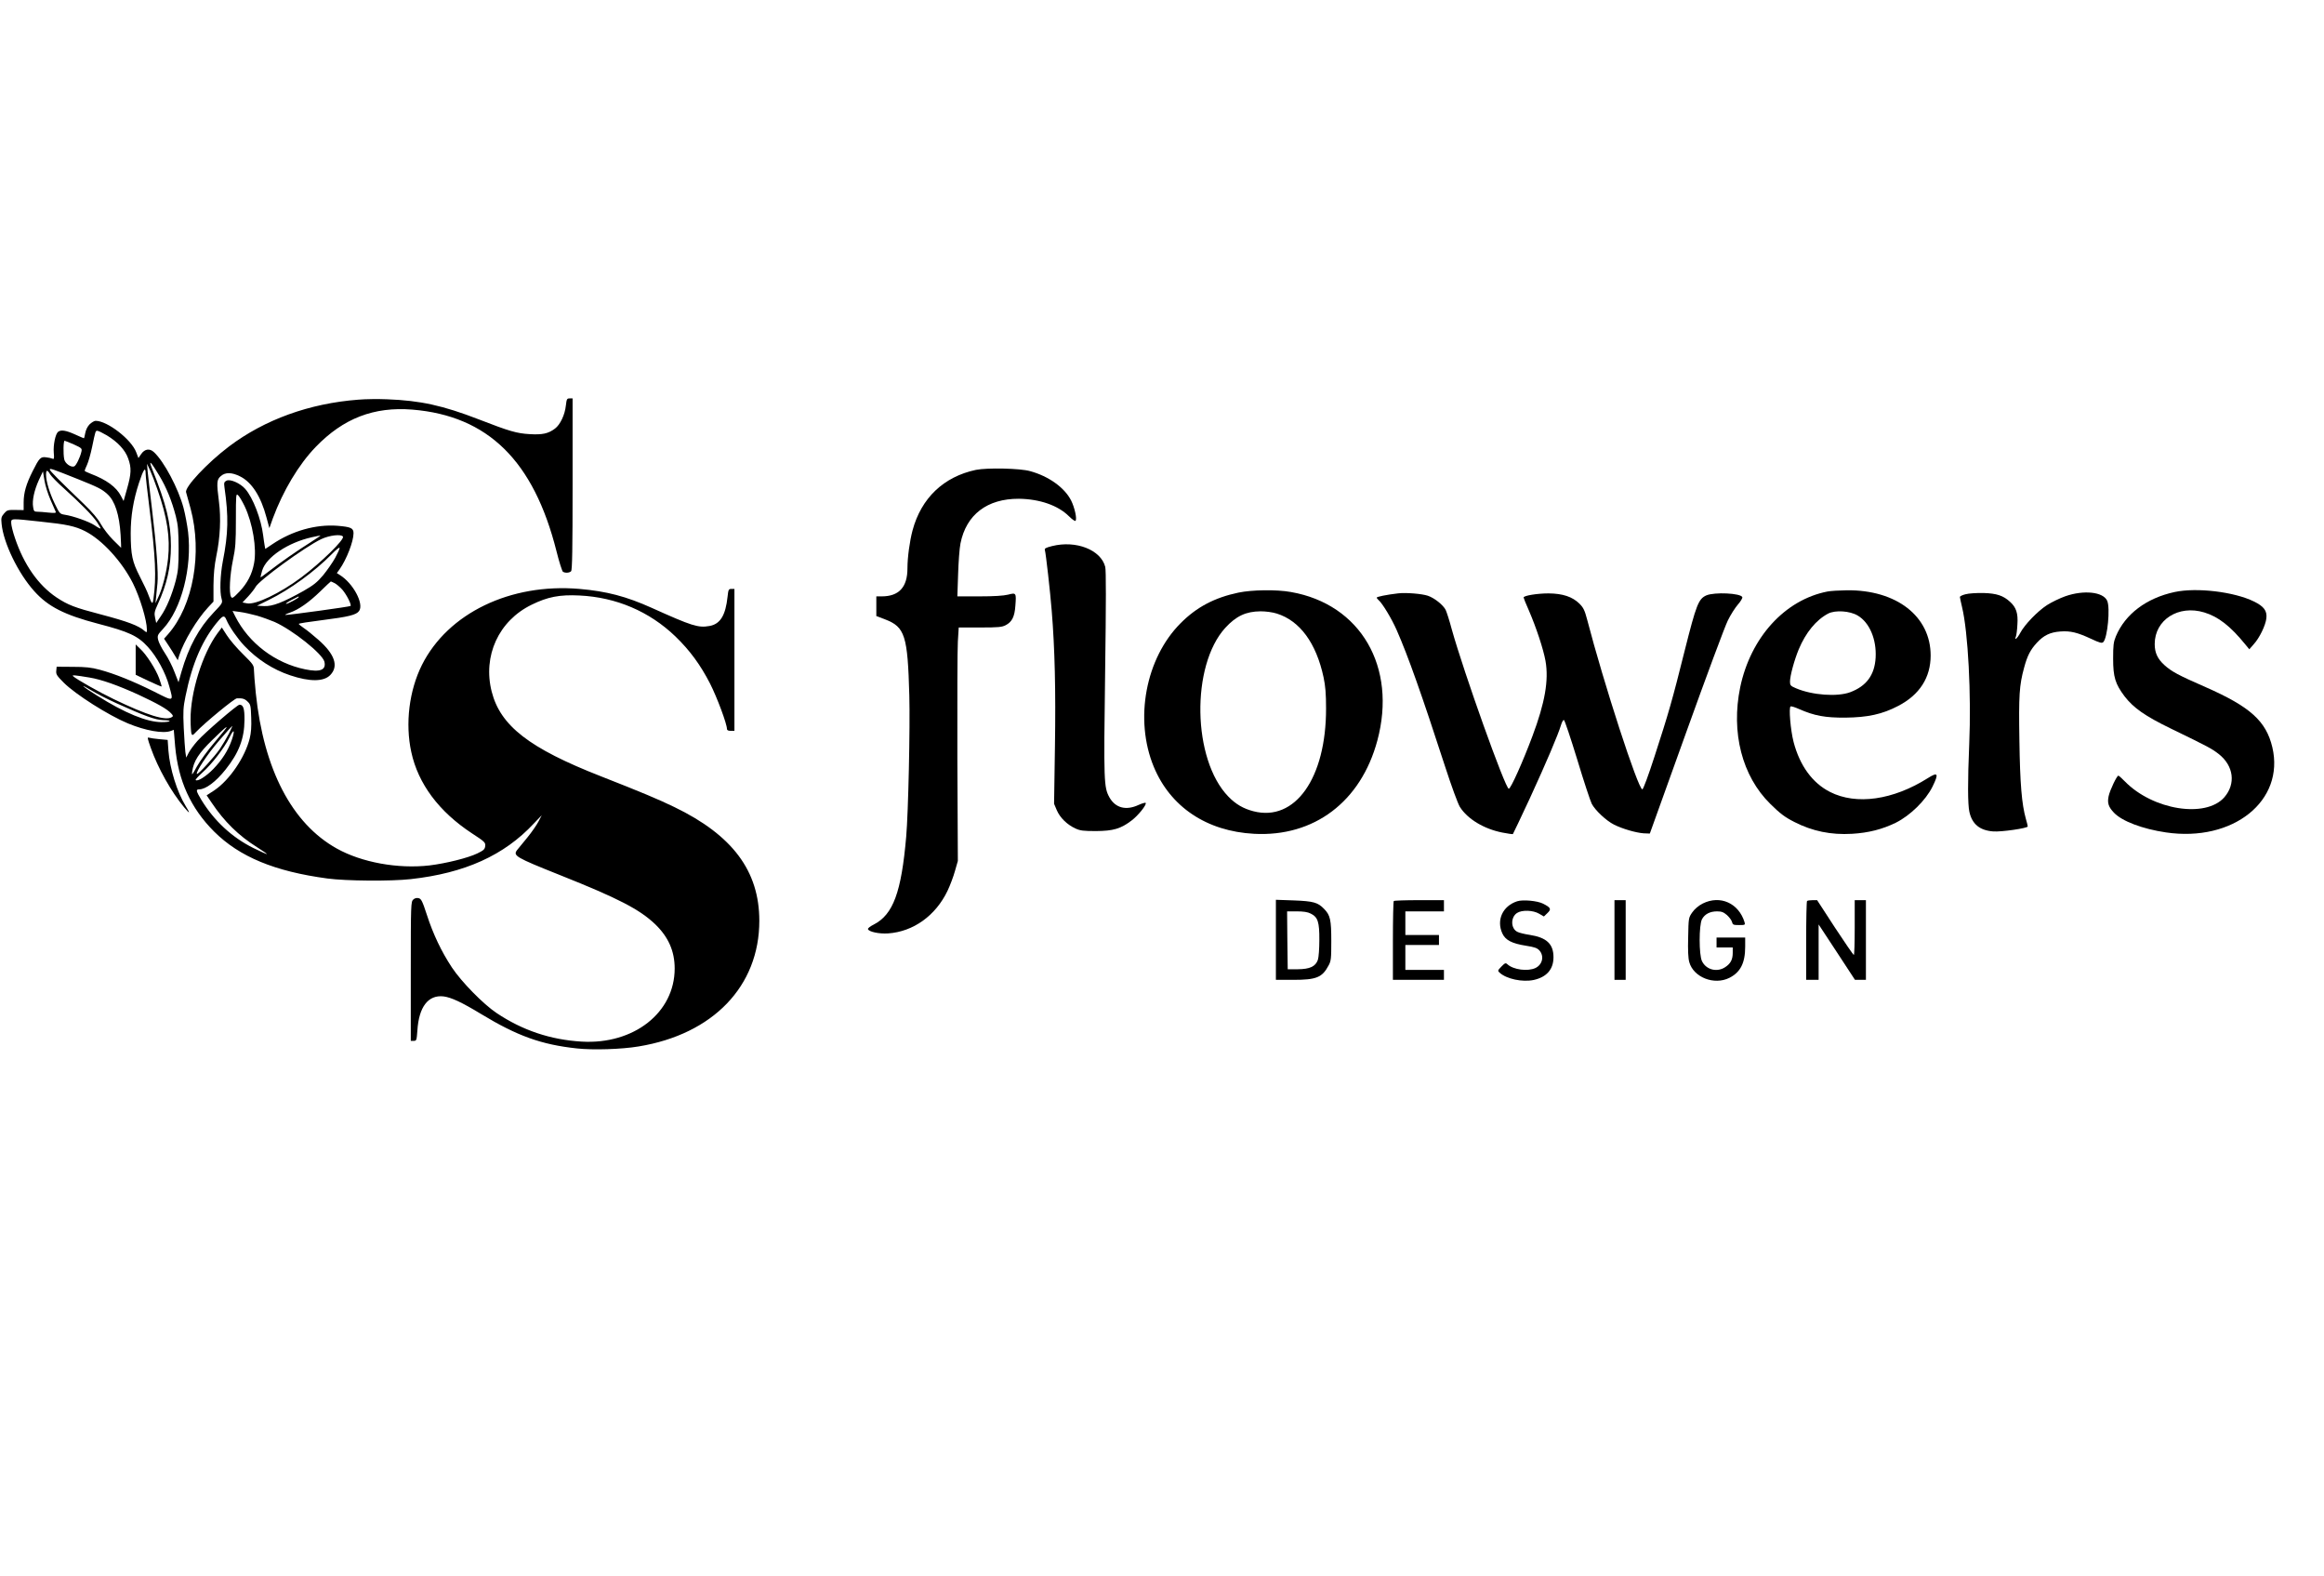 <?xml version="1.0" standalone="no"?>
<!DOCTYPE svg PUBLIC "-//W3C//DTD SVG 20010904//EN"
 "http://www.w3.org/TR/2001/REC-SVG-20010904/DTD/svg10.dtd">
<svg version="1.0" xmlns="http://www.w3.org/2000/svg"
 width="1867pt" height="1266pt" viewBox="0 0 1867 1266"
 preserveAspectRatio="xMidYMid meet">

<g transform="translate(0,1266) scale(0.1,-0.1)"
fill="#000000" stroke="none">
<path d="M2880 9450 c-395 -30 -753 -160 -1039 -375 -175 -132 -359 -328 -346
-369 4 -12 20 -70 36 -130 96 -358 21 -780 -180 -1009 l-33 -37 35 -53 c19
-28 43 -67 54 -86 l21 -34 12 39 c38 116 141 288 232 386 l43 46 0 129 c1 93
7 158 23 238 31 148 38 304 21 435 -20 155 -18 178 15 206 36 32 88 31 154 -2
95 -47 168 -161 213 -331 l23 -85 28 79 c82 221 207 431 344 573 222 230 468
325 777 300 607 -50 975 -411 1158 -1139 21 -85 45 -158 51 -163 19 -12 52
-10 66 4 9 9 12 178 12 700 l0 688 -24 0 c-21 0 -24 -5 -30 -57 -8 -76 -46
-154 -87 -185 -54 -41 -102 -51 -203 -45 -105 6 -163 23 -408 118 -289 112
-471 152 -738 162 -69 3 -172 2 -230 -3z"/>
<path d="M720 9252 c-17 -17 -30 -44 -35 -70 -4 -23 -9 -42 -11 -42 -2 0 -35
14 -72 31 -73 33 -113 39 -136 20 -21 -18 -39 -105 -34 -167 4 -47 3 -54 -11
-48 -9 4 -32 9 -51 11 -44 6 -55 -6 -108 -112 -52 -103 -72 -174 -72 -250 l0
-62 -66 1 c-61 1 -68 -1 -91 -28 -23 -27 -25 -36 -20 -85 15 -152 133 -396
262 -539 112 -125 243 -191 514 -262 246 -64 318 -97 399 -186 71 -77 142
-207 171 -314 36 -129 41 -127 -123 -44 -167 83 -316 143 -436 175 -67 18
-113 23 -215 23 l-130 1 -3 -33 c-3 -28 5 -40 60 -95 95 -95 359 -262 515
-327 142 -59 284 -84 345 -61 l24 9 11 -132 c25 -277 125 -497 313 -685 204
-203 486 -320 910 -377 149 -20 511 -23 670 -5 434 48 750 191 988 446 l64 67
-26 -50 c-14 -27 -53 -84 -88 -127 -35 -42 -72 -88 -82 -100 -38 -48 -17 -60
346 -205 467 -186 636 -274 761 -393 107 -103 157 -217 157 -356 0 -354 -328
-612 -748 -587 -250 15 -474 90 -682 229 -108 72 -284 252 -360 367 -84 127
-151 268 -201 423 -36 110 -45 128 -66 133 -16 4 -31 0 -43 -11 -19 -18 -20
-35 -20 -577 l0 -558 24 0 c22 0 23 4 29 83 12 190 87 288 210 274 62 -8 146
-47 301 -141 292 -177 484 -246 771 -277 130 -14 358 -7 495 16 599 98 970
485 970 1009 0 400 -215 688 -683 914 -128 62 -261 118 -590 247 -575 225
-807 405 -877 680 -73 287 56 569 321 698 128 63 225 82 384 74 295 -14 562
-128 771 -329 116 -112 201 -228 278 -378 57 -112 136 -325 136 -365 0 -10 10
-15 30 -15 l30 0 0 570 0 570 -24 0 c-22 0 -25 -5 -31 -62 -16 -151 -59 -221
-146 -236 -90 -16 -140 0 -464 146 -205 92 -361 133 -581 152 -554 47 -1055
-195 -1264 -610 -103 -206 -136 -471 -86 -700 55 -255 222 -479 487 -653 103
-67 110 -74 107 -102 -3 -26 -11 -34 -62 -59 -76 -37 -254 -81 -386 -97 -253
-29 -545 24 -745 136 -360 201 -586 634 -650 1247 -8 81 -15 165 -15 187 0 37
-7 47 -89 128 -49 48 -107 116 -129 151 l-40 62 -36 -48 c-120 -164 -217 -475
-215 -691 0 -53 4 -104 7 -114 7 -16 11 -14 37 14 68 72 307 269 328 270 45 2
63 -3 87 -27 23 -22 25 -33 28 -128 3 -72 -1 -123 -12 -167 -38 -152 -162
-334 -283 -416 l-63 -41 40 -59 c102 -152 216 -264 364 -357 49 -31 85 -56 80
-56 -5 0 -54 22 -109 49 -171 85 -315 218 -419 389 -41 69 -44 82 -16 82 53 0
135 62 212 159 107 134 151 249 152 397 1 92 -9 124 -40 124 -18 0 -276 -222
-337 -290 -27 -30 -58 -72 -70 -94 l-21 -41 -7 45 c-3 25 -9 113 -13 195 -6
130 -4 164 14 252 54 268 140 464 268 611 35 40 46 40 62 1 22 -53 89 -149
143 -206 103 -109 230 -191 368 -237 158 -53 271 -52 323 3 68 71 35 167 -96
282 -43 38 -95 80 -118 95 -22 15 -40 30 -40 33 0 4 84 17 188 30 213 27 275
42 297 74 40 57 -47 221 -154 288 l-25 16 21 29 c57 80 113 225 113 291 0 42
-22 51 -130 60 -173 13 -364 -41 -522 -148 l-57 -38 -5 27 c-3 15 -8 52 -12
82 -16 131 -82 303 -144 373 -40 46 -122 82 -151 66 -18 -9 -21 -17 -16 -52
34 -236 31 -372 -13 -595 -21 -110 -26 -246 -10 -301 9 -33 8 -36 -63 -110
-120 -126 -201 -275 -260 -479 l-23 -82 -32 82 c-17 46 -52 115 -78 153 -26
39 -50 87 -54 107 -7 34 -4 40 40 87 148 159 234 493 201 778 -7 55 -23 143
-37 195 -42 156 -156 371 -237 446 -35 33 -75 26 -103 -15 l-22 -32 -18 47
c-39 103 -232 252 -326 252 -11 0 -32 -13 -48 -28z m137 -88 c88 -53 149 -118
173 -187 27 -75 25 -122 -9 -242 l-28 -99 -21 40 c-37 72 -117 131 -244 179
-27 10 -48 21 -48 24 0 4 9 25 19 47 10 21 29 86 41 144 27 130 27 130 42 130
8 0 41 -16 75 -36z m-263 -74 c63 -29 66 -32 60 -58 -11 -48 -43 -112 -58
-118 -26 -10 -73 23 -80 57 -9 46 -7 149 3 149 4 0 38 -14 75 -30z m685 -249
c58 -96 102 -205 134 -329 18 -72 21 -115 22 -257 0 -146 -4 -182 -23 -258
-31 -116 -74 -220 -120 -286 l-37 -55 -9 42 c-8 37 -5 51 22 110 73 158 105
299 105 467 0 185 -35 329 -153 625 -28 73 -7 51 59 -59z m-14 -113 c79 -226
103 -386 85 -555 -12 -110 -44 -238 -80 -313 l-21 -45 5 50 c3 28 8 77 11 110
8 79 -8 299 -44 597 -16 134 -32 270 -35 303 l-5 60 25 -53 c13 -29 40 -98 59
-154z m-637 83 c162 -65 190 -79 235 -120 60 -54 96 -164 106 -328 3 -57 5
-103 4 -103 -1 0 -30 29 -65 64 -35 35 -79 93 -98 127 -23 42 -68 95 -134 159
-203 195 -276 268 -276 279 0 12 20 5 228 -78z m542 45 c0 -18 13 -141 30
-272 50 -406 57 -558 33 -732 -6 -50 -13 -46 -38 23 -9 28 -42 97 -72 155 -61
120 -72 172 -73 346 0 138 21 267 67 407 36 109 53 133 53 73z m-767 -6 c10
-16 59 -67 110 -112 137 -124 229 -217 266 -271 18 -27 31 -50 29 -52 -2 -2
-24 9 -48 26 -46 30 -169 74 -241 85 -38 6 -41 10 -79 88 -42 87 -70 180 -70
233 0 41 10 42 33 3z m2 -203 c20 -45 39 -88 42 -96 5 -12 -5 -13 -57 -8 -35
4 -75 7 -91 7 -24 0 -28 5 -33 38 -9 52 9 134 46 216 l33 70 12 -72 c6 -40 28
-109 48 -155z m1560 -52 c65 -137 99 -340 76 -459 -16 -88 -54 -160 -117 -227
-51 -53 -59 -58 -68 -42 -17 30 -10 171 15 293 21 100 24 142 24 327 0 204 1
211 18 195 10 -9 33 -48 52 -87z m-1635 -125 c203 -21 274 -36 353 -76 137
-69 297 -244 385 -419 57 -115 112 -297 112 -372 0 -24 -1 -25 -18 -11 -48 43
-136 76 -352 133 -211 55 -264 76 -355 136 -148 99 -263 264 -335 478 -17 49
-30 103 -30 120 0 38 -9 38 240 11z m2166 -165 c-106 -66 -247 -165 -336 -234
-35 -27 -65 -49 -67 -48 -1 2 5 26 13 54 32 108 207 225 399 268 33 7 64 14
69 14 5 1 -30 -24 -78 -54z m259 45 c14 -23 -175 -208 -335 -328 -171 -127
-366 -221 -435 -208 l-37 7 46 49 c25 27 51 61 58 74 22 50 400 325 529 386
66 31 161 42 174 20z m-62 -170 c-21 -38 -65 -101 -97 -140 -49 -58 -77 -80
-159 -127 -167 -93 -248 -124 -315 -121 l-57 3 95 47 c169 83 366 226 505 367
33 34 61 57 63 51 2 -6 -14 -41 -35 -80z m-4 -204 c15 -8 43 -32 61 -52 34
-39 76 -122 66 -131 -6 -6 -486 -72 -521 -72 -11 0 4 8 33 18 71 25 151 80
247 173 44 43 81 78 83 78 2 0 16 -7 31 -14z m-289 -111 c0 -8 -86 -55 -101
-55 -8 1 11 14 41 30 61 32 60 32 60 25z m-335 -150 c44 -13 107 -36 140 -50
146 -65 384 -255 401 -319 16 -67 -33 -87 -154 -62 -241 49 -453 210 -562 425
l-22 44 59 -8 c32 -4 94 -18 138 -30z m-1345 -497 c96 -16 226 -62 393 -138
152 -71 231 -115 263 -151 16 -17 16 -22 4 -29 -49 -31 -195 14 -465 144 -117
56 -306 163 -329 186 -10 10 20 7 134 -12z m217 -207 c226 -102 311 -133 374
-135 76 -1 65 -16 -13 -16 -118 0 -296 73 -518 213 -117 73 -154 106 -48 43
42 -26 134 -73 205 -105z m902 -243 c-18 -35 -50 -89 -72 -122 -42 -62 -177
-210 -185 -202 -12 13 85 160 177 266 57 66 105 120 107 120 2 0 -10 -28 -27
-62z m-19 48 c0 -2 -44 -56 -97 -119 -54 -63 -117 -150 -141 -193 -39 -72 -43
-75 -38 -41 11 83 52 147 163 255 98 95 113 108 113 98z m41 -102 c-29 -82
-76 -156 -147 -230 -57 -59 -128 -104 -142 -89 -4 3 22 31 55 61 75 67 174
195 217 282 36 74 46 60 17 -24z"/>
<path d="M7840 8886 c-259 -55 -439 -226 -509 -486 -23 -86 -41 -218 -41 -305
0 -151 -68 -225 -207 -225 l-43 0 0 -79 0 -79 71 -27 c159 -61 181 -130 194
-610 7 -255 -8 -943 -25 -1135 -39 -448 -105 -626 -261 -706 -28 -14 -49 -30
-46 -37 7 -21 89 -39 162 -34 202 14 381 142 477 342 21 44 48 116 60 160 l23
80 -4 825 c-1 454 0 876 4 937 l7 113 172 0 c148 0 176 3 206 19 50 26 71 68
77 155 8 104 7 107 -58 90 -36 -9 -113 -14 -231 -14 l-177 0 6 178 c3 97 11
208 19 247 46 232 215 360 469 359 167 -2 314 -53 402 -140 25 -25 49 -42 53
-37 14 14 -7 107 -35 163 -53 104 -180 195 -330 236 -81 23 -345 28 -435 10z"/>
<path d="M8452 8274 c-51 -13 -62 -19 -58 -32 8 -25 43 -336 55 -487 25 -304
33 -641 26 -1090 l-7 -461 22 -52 c26 -60 82 -115 149 -146 39 -18 64 -21 166
-21 138 1 198 18 286 85 52 39 122 126 113 141 -2 4 -28 -3 -57 -16 -100 -47
-186 -25 -234 60 -45 81 -47 123 -35 995 8 581 8 827 1 857 -35 137 -234 215
-427 167z"/>
<path d="M9948 7900 c-190 -40 -335 -116 -463 -245 -282 -282 -374 -772 -216
-1154 134 -323 426 -518 806 -538 482 -26 858 258 990 749 159 591 -134 1095
-694 1193 -115 21 -314 18 -423 -5z m309 -168 c186 -58 317 -237 376 -512 15
-72 20 -132 20 -250 1 -559 -248 -912 -583 -826 -81 21 -142 56 -202 118 -289
297 -302 1051 -24 1356 87 94 165 131 283 132 42 0 95 -7 130 -18z"/>
<path d="M14681 7909 c-343 -67 -617 -369 -701 -769 -75 -363 15 -714 242
-937 78 -77 116 -106 193 -145 145 -74 294 -105 464 -95 133 8 242 36 351 89
116 58 240 179 295 290 52 106 44 120 -38 68 -279 -176 -574 -218 -785 -111
-142 72 -243 211 -293 401 -25 97 -40 280 -24 286 6 3 37 -7 68 -21 123 -54
209 -70 372 -69 179 2 296 27 424 94 172 89 261 228 261 405 0 315 -274 528
-673 524 -62 -1 -132 -5 -156 -10z m243 -193 c95 -56 152 -191 144 -338 -8
-140 -74 -229 -205 -278 -103 -38 -304 -24 -435 32 -43 18 -48 24 -48 53 0 46
34 172 70 259 57 136 140 237 237 288 57 29 173 22 237 -16z"/>
<path d="M17470 7905 c-227 -49 -397 -177 -472 -356 -19 -46 -22 -72 -22 -179
0 -148 17 -203 92 -303 72 -93 164 -158 372 -259 301 -146 327 -160 384 -204
121 -95 139 -240 45 -348 -150 -170 -574 -102 -799 128 -24 25 -48 46 -52 46
-12 0 -67 -114 -78 -164 -12 -55 -2 -87 43 -134 65 -68 228 -130 418 -158 539
-79 955 254 854 684 -50 210 -177 325 -536 483 -222 97 -273 125 -331 177 -55
50 -78 99 -78 169 0 195 191 317 398 254 113 -34 210 -110 329 -256 l33 -40
35 40 c47 51 96 153 102 209 7 60 -20 96 -100 135 -159 78 -459 114 -637 76z"/>
<path d="M11230 7894 c-93 -11 -170 -27 -170 -34 0 -4 7 -13 15 -20 30 -25
104 -147 145 -240 90 -204 202 -519 389 -1096 52 -160 103 -299 119 -325 62
-98 194 -177 341 -206 45 -9 83 -14 85 -12 3 3 64 133 137 289 131 285 226
508 250 588 7 23 17 41 23 39 6 -2 54 -145 107 -318 52 -173 105 -332 116
-354 27 -53 117 -137 179 -168 67 -34 178 -66 238 -70 l50 -2 293 815 c161
448 311 852 334 897 22 45 59 103 81 128 22 25 38 52 35 59 -13 32 -223 42
-289 14 -63 -28 -81 -75 -173 -440 -101 -405 -131 -508 -242 -850 -50 -155
-92 -268 -99 -268 -34 0 -310 850 -445 1369 -18 68 -29 91 -59 121 -57 57
-135 83 -250 84 -91 0 -200 -18 -200 -33 0 -4 18 -50 41 -101 61 -141 118
-314 135 -409 27 -154 -4 -335 -106 -606 -76 -203 -173 -420 -189 -420 -28 0
-361 933 -458 1280 -19 72 -42 142 -49 156 -20 40 -90 96 -143 114 -47 16
-178 27 -241 19z"/>
<path d="M15790 7887 c-25 -6 -45 -16 -45 -22 0 -5 8 -42 17 -80 49 -202 75
-707 58 -1100 -13 -302 -12 -487 1 -545 22 -100 84 -150 192 -158 66 -5 277
26 277 40 0 6 -7 33 -15 61 -33 117 -47 280 -52 629 -6 364 -1 443 38 586 25
93 50 143 102 199 55 60 107 85 189 91 82 6 137 -8 247 -59 70 -33 87 -37 98
-26 34 34 57 276 31 332 -32 71 -187 88 -336 36 -45 -16 -111 -48 -147 -71
-77 -50 -180 -157 -215 -223 -23 -44 -51 -68 -35 -29 4 9 10 53 12 98 6 88
-10 136 -59 180 -54 50 -108 68 -213 71 -57 1 -119 -3 -145 -10z"/>
<path d="M1090 7362 l0 -122 103 -49 c56 -26 104 -47 105 -45 2 1 -7 31 -19
65 -27 73 -101 190 -153 238 l-36 35 0 -122z"/>
<path d="M1211 6654 c58 -164 164 -353 268 -478 48 -57 52 -54 12 11 -69 112
-127 301 -138 444 l-6 86 -66 6 c-36 3 -74 9 -84 12 -15 6 -13 -5 14 -81z"/>
<path d="M10250 5111 l0 -321 140 0 c185 0 232 19 283 115 20 36 22 55 22 195
0 173 -8 209 -58 260 -50 52 -86 62 -244 68 l-143 5 0 -322z m280 211 c57 -28
70 -67 69 -212 0 -69 -5 -140 -12 -160 -19 -53 -64 -74 -162 -75 l-80 0 -3
233 -2 232 77 0 c54 0 89 -5 113 -18z"/>
<path d="M11197 5423 c-4 -3 -7 -147 -7 -320 l0 -313 205 0 205 0 0 40 0 40
-155 0 -155 0 0 100 0 100 135 0 135 0 0 40 0 40 -135 0 -135 0 0 95 0 95 155
0 155 0 0 45 0 45 -198 0 c-109 0 -202 -3 -205 -7z"/>
<path d="M12188 5421 c-116 -38 -168 -150 -119 -258 25 -54 76 -81 190 -99 70
-11 90 -18 109 -39 39 -46 23 -113 -33 -140 -62 -29 -177 -14 -225 30 -14 13
-20 11 -48 -18 -31 -32 -32 -34 -14 -50 55 -50 182 -77 273 -58 104 23 159 85
159 183 0 106 -55 158 -190 179 -41 6 -87 17 -101 25 -53 27 -54 117 -2 151
39 26 130 23 178 -6 l38 -22 28 27 c34 32 28 44 -35 76 -45 23 -162 34 -208
19z"/>
<path d="M12970 5110 l0 -320 45 0 45 0 0 320 0 320 -45 0 -45 0 0 -320z"/>
<path d="M13679 5403 c-35 -18 -64 -43 -84 -71 -30 -43 -30 -45 -33 -199 -3
-105 0 -170 9 -201 34 -122 200 -187 322 -126 89 45 127 119 127 251 l0 73
-115 0 -115 0 0 -40 0 -40 65 0 65 0 0 -42 c0 -55 -17 -87 -59 -115 -66 -45
-154 -23 -188 47 -25 50 -25 290 0 337 22 41 64 63 121 63 36 0 52 -6 80 -30
18 -17 37 -41 40 -55 6 -23 11 -25 57 -25 48 0 50 1 44 23 -47 153 -196 220
-336 150z"/>
<path d="M14517 5423 c-4 -3 -7 -147 -7 -320 l0 -313 50 0 50 0 0 223 0 222
146 -222 146 -223 44 0 44 0 0 320 0 320 -45 0 -45 0 0 -220 c0 -121 -3 -220
-7 -220 -5 1 -73 100 -152 220 l-143 220 -37 0 c-21 0 -41 -3 -44 -7z"/>
</g>
</svg>
